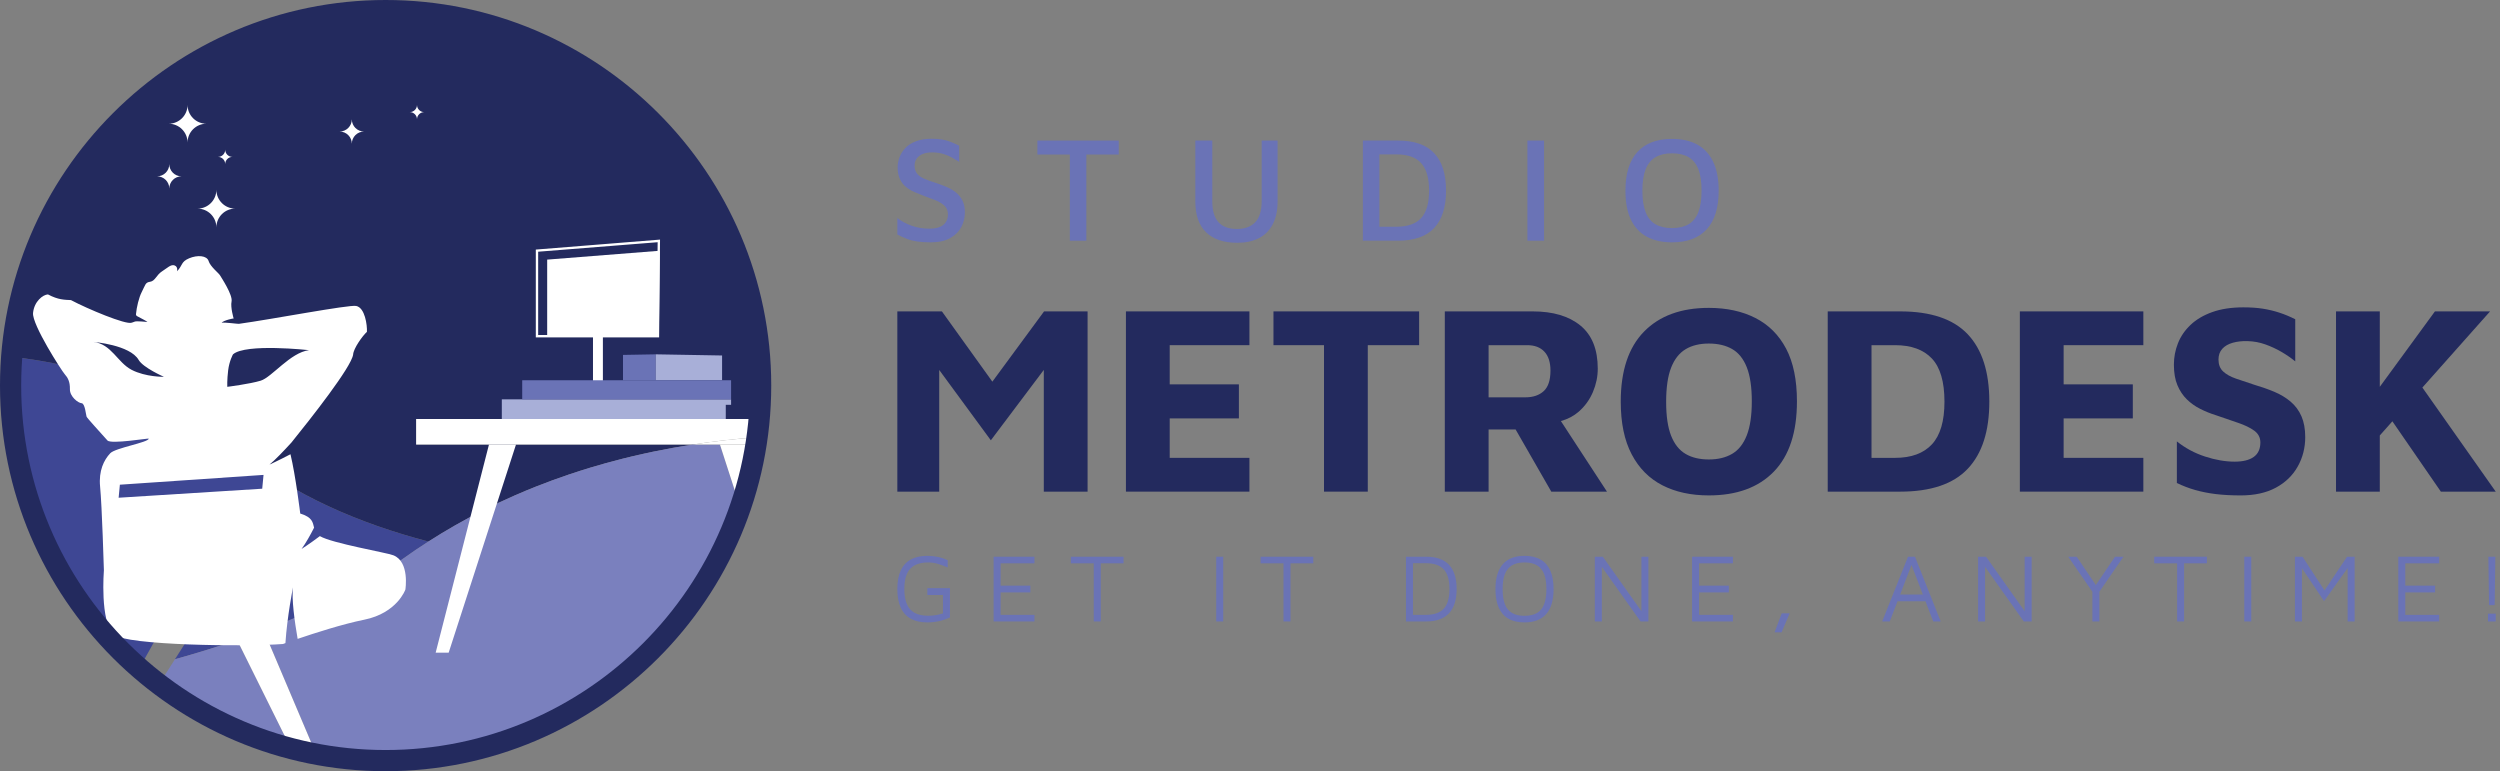 <svg width="389" height="120" viewBox="0 0 389 120" fill="none" xmlns="http://www.w3.org/2000/svg">
<rect x="0" y="0" width="389" height="120" fill="#808080" stroke="none"/>
<g clip-path="url(#clip0_574_40523)">
<path d="M30.822 96.936L27.223 102.579C40.46 98.893 53.072 93.851 62.676 86.961C63.328 86.493 63.984 86.038 64.642 85.592C64.672 85.572 64.702 85.552 64.733 85.531C65.372 85.1 66.013 84.678 66.657 84.266C55.971 81.46 45.484 77.037 37.272 70.13C25.892 60.559 13.019 56.758 1.73 55.508C1.622 56.955 1.566 58.418 1.566 59.894C1.566 77.498 9.363 93.281 21.691 103.98L25.766 96.665L30.822 96.936Z" fill="#3E4794"/>
<path d="M27.225 102.578L24.75 106.456C30.772 111.012 37.706 114.424 45.228 116.376L36.894 99.586C33.732 100.672 30.498 101.667 27.225 102.578Z" fill="#7A80BE"/>
<path d="M80.112 77.079C81.238 76.585 82.365 76.117 83.488 75.673C85.174 75.006 86.856 74.393 88.526 73.829C89.64 73.452 90.749 73.098 91.852 72.765C93.506 72.264 95.147 71.811 96.769 71.4C97.85 71.126 98.923 70.872 99.986 70.634C100.518 70.515 101.046 70.401 101.573 70.292C102.626 70.073 103.667 69.87 104.697 69.684C105.742 69.495 106.776 69.323 107.794 69.165H64.754V65.197H118.023C118.182 63.448 118.273 61.68 118.273 59.89C118.273 27.664 92.148 1.539 59.92 1.539C29.169 1.539 3.973 25.326 1.73 55.505C13.02 56.755 25.892 60.556 37.272 70.126C45.483 77.034 55.971 81.457 66.657 84.262C69.426 82.485 72.23 80.893 75.044 79.467C76.729 78.613 78.421 77.818 80.112 77.079Z" fill="#232A5E"/>
<path d="M64.754 69.167H107.795C111.288 68.629 114.612 68.27 117.704 68.043C117.835 67.102 117.936 66.152 118.023 65.199H64.754V69.167Z" fill="white"/>
<path d="M117.531 69.168H116.227L116.98 72.11C117.187 71.138 117.373 70.158 117.531 69.168Z" fill="#6A73B6"/>
<path d="M107.794 69.168C106.776 69.326 105.742 69.498 104.696 69.688C103.667 69.874 102.625 70.076 101.573 70.295C101.047 70.404 100.517 70.518 99.986 70.638C98.923 70.875 97.85 71.129 96.769 71.404C95.147 71.814 93.507 72.267 91.852 72.768C90.749 73.102 89.639 73.455 88.526 73.832C86.855 74.396 85.174 75.009 83.488 75.676C82.364 76.12 81.238 76.59 80.112 77.082C78.421 77.821 76.729 78.617 75.041 79.472C72.227 80.897 69.423 82.489 66.654 84.266C66.011 84.679 65.369 85.102 64.73 85.532C64.7 85.553 64.669 85.573 64.638 85.593C63.981 86.037 63.326 86.494 62.672 86.962C56.492 91.396 49.062 95.062 41.023 98.096L49.15 117.254C52.639 117.904 56.238 118.247 59.916 118.247C85.529 118.247 107.28 101.743 115.131 78.79L112.018 69.169L107.794 69.168Z" fill="#7A80BE"/>
<path d="M116.227 69.168H112.02L115.133 78.789C115.875 76.619 116.494 74.389 116.98 72.11L116.227 69.168Z" fill="white"/>
<path d="M107.797 69.167H117.535C117.595 68.794 117.653 68.419 117.706 68.043C114.614 68.269 111.29 68.629 107.797 69.167Z" fill="white"/>
<path d="M40.764 97.47L35.707 97.199L36.893 99.587C38.288 99.109 39.666 98.609 41.029 98.095L40.764 97.47Z" fill="white"/>
<path d="M36.891 99.586L45.225 116.376C46.518 116.711 47.827 117.005 49.152 117.253L41.026 98.094C39.664 98.608 38.286 99.108 36.891 99.586Z" fill="white"/>
<path d="M35.042 25.536C35.042 24.916 35.545 24.414 36.166 24.414C35.546 24.414 35.042 23.909 35.042 23.289C35.042 23.909 34.538 24.414 33.918 24.414C34.539 24.414 35.042 24.916 35.042 25.536Z" fill="white"/>
<path d="M64.886 16.32C64.886 16.941 64.382 17.445 63.762 17.445C64.382 17.445 64.886 17.948 64.886 18.568C64.886 17.948 65.389 17.445 66.01 17.445C65.389 17.445 64.886 16.942 64.886 16.32Z" fill="white"/>
<path d="M29.183 16.32C29.183 17.939 27.869 19.253 26.25 19.253C27.869 19.253 29.183 20.565 29.183 22.184C29.183 20.565 30.494 19.253 32.114 19.253C30.495 19.253 29.183 17.939 29.183 16.32Z" fill="white"/>
<path d="M33.668 29.527C33.668 31.147 32.353 32.461 30.734 32.461C32.353 32.461 33.668 33.772 33.668 35.391C33.668 33.772 34.979 32.461 36.598 32.461C34.979 32.46 33.668 31.146 33.668 29.527Z" fill="white"/>
<path d="M26.343 25.535C26.343 26.585 25.491 27.437 24.441 27.437C25.491 27.437 26.343 28.287 26.343 29.336C26.343 28.287 27.193 27.437 28.243 27.437C27.192 27.437 26.343 26.585 26.343 25.535Z" fill="white"/>
<path d="M54.745 18.566C54.745 19.616 53.893 20.468 52.844 20.468C53.893 20.468 54.745 21.318 54.745 22.368C54.745 21.318 55.595 20.468 56.644 20.468C55.595 20.468 54.745 19.616 54.745 18.566Z" fill="white"/>
<path d="M76.084 69.168L67.789 101.554H69.814L80.29 69.168H76.084Z" fill="white"/>
<path d="M78.082 62.137V65.198H112.93V62.988H113.759V62.137H81.259H78.082Z" fill="#A8AFD8"/>
<path d="M93.809 52.312H92.269V59.842H93.809V52.312Z" fill="white"/>
<path d="M102.646 39.016L85.141 40.395V52.315H102.52L102.646 39.016Z" fill="white"/>
<path d="M97.216 37.722L95.791 37.837L83.371 38.834V52.496H102.558L102.701 37.281L97.216 37.722ZM102.193 52.129H83.739V39.166L96.358 38.164L96.989 38.114L102.329 37.689L102.193 52.129Z" fill="white"/>
<path d="M102.036 55.133L96.938 55.224V59.166H102.036V55.133Z" fill="#6A73B6"/>
<path d="M102.035 55.133V59.166H112.356V55.314L102.035 55.133Z" fill="#A8AFD8"/>
<path d="M99.487 59.168H81.258V62.138H113.758V59.168H99.487Z" fill="#6A73B6"/>
<path d="M61.204 86.401C60.108 85.97 51.683 84.548 49.771 83.42C48.211 84.6 46.924 85.42 46.924 85.42C47.61 84.47 48.289 83.254 48.872 82.105C48.661 81.296 48.641 80.499 46.718 79.907C46.718 79.907 45.995 73.97 45.198 70.68C43.424 71.611 41.934 72.292 41.934 72.292C42.818 71.569 44.192 70.124 45.35 68.855C48.342 65.152 54.687 57.115 54.947 55.164C54.997 54.227 56.405 52.255 57.093 51.634C57.149 50.595 56.794 47.873 55.418 47.606C54.279 47.385 42.215 49.698 37.172 50.389C36.977 50.415 35.031 50.125 34.489 50.219C34.8 49.84 36.342 49.518 36.355 49.559C36.355 49.559 35.836 47.801 36.03 46.914C36.248 45.919 34.447 43.199 34.234 42.84C34.022 42.481 32.724 41.483 32.461 40.62C32.199 39.758 30.736 39.64 29.431 40.189C28.128 40.736 28.445 41.294 27.547 42.211C27.547 42.211 27.738 41.526 27.171 41.303C26.602 41.08 26.028 41.705 25.188 42.239C24.347 42.774 24.141 43.729 23.363 43.841C22.584 43.953 22.644 44.306 22.04 45.47C21.627 46.27 21.253 47.795 21.16 48.88C21.148 49.012 21.219 49.134 21.336 49.196C21.793 49.434 22.908 50.023 22.943 50.095C22.829 50.119 21.217 49.879 20.879 50.072C20.765 50.138 20.62 50.161 20.473 50.215C19.567 50.553 13.635 48.072 11.042 46.696C10.043 46.642 9.074 46.669 7.46 45.811C6.686 45.845 5.315 46.892 5.142 48.698C4.966 50.504 9.603 57.706 10.075 58.232C10.55 58.761 10.903 59.397 10.878 60.556C10.855 61.713 12.152 62.71 12.694 62.738C13.232 62.767 13.369 64.551 13.469 64.828C13.549 65.05 15.568 67.248 16.723 68.54C17.265 69.146 23.129 68.164 23.155 68.249C23.076 68.856 17.949 69.685 17.157 70.524C16.173 71.567 15.333 73.237 15.575 75.717C15.875 78.772 16.166 88.727 16.166 88.727C16.166 88.727 15.518 96.777 17.715 98.739C19.612 100.435 38.258 100.649 44.028 100.207C44.028 100.207 44.166 100.156 44.411 100.07C44.682 95.9 45.59 91.394 45.59 91.394C45.358 93.206 45.838 96.678 46.312 99.409C48.938 98.515 53.318 97.105 56.674 96.426C61.801 95.385 63.076 91.743 63.076 91.743C63.076 91.743 63.78 87.409 61.204 86.401ZM35.501 57.623C35.684 56.139 36.253 55.14 36.253 55.14C38.201 53.39 48.083 54.485 48.083 54.485C45.179 54.845 42.294 58.708 40.566 59.233C38.838 59.758 35.364 60.19 35.364 60.19C35.364 60.19 35.319 59.107 35.501 57.623ZM20.466 57.538C18.262 56.39 17.336 53.508 14.518 53.202C14.518 53.202 20.218 53.648 21.578 56.01C22.286 57.224 25.507 58.632 25.507 58.632C25.507 58.632 22.671 58.686 20.466 57.538ZM40.801 76.043L18.459 77.447L18.652 75.419L41.006 73.895L40.801 76.043Z" fill="white"/>
<path d="M60.002 120C26.917 120 0 93.084 0 59.999C0 26.915 26.917 0 60.002 0C93.087 0 120.005 26.915 120.005 59.999C120.004 93.084 93.087 120 60.002 120ZM60.002 3.296C28.735 3.296 3.297 28.733 3.297 59.999C3.297 91.266 28.734 116.703 60.002 116.703C91.269 116.703 116.706 91.266 116.706 59.999C116.706 28.734 91.268 3.296 60.002 3.296Z" fill="#232A5E"/>
<path d="M148.735 29.94C148.315 29.605 147.831 29.322 147.286 29.088C146.741 28.853 146.181 28.644 145.605 28.458C144.949 28.255 144.373 28.049 143.875 27.838C143.377 27.629 142.991 27.365 142.719 27.045C142.447 26.725 142.31 26.293 142.31 25.747C142.31 25.344 142.42 24.985 142.637 24.673C142.855 24.362 143.175 24.121 143.595 23.95C144.014 23.778 144.552 23.701 145.206 23.716C145.783 23.732 146.304 23.809 146.771 23.95C147.238 24.09 147.67 24.269 148.068 24.487C148.464 24.705 148.857 24.938 149.248 25.187V22.664C148.764 22.43 148.317 22.233 147.904 22.069C147.492 21.905 147.056 21.785 146.596 21.708C146.136 21.629 145.596 21.59 144.973 21.59C144.023 21.59 143.209 21.719 142.532 21.976C141.854 22.233 141.31 22.575 140.896 23.004C140.483 23.433 140.175 23.912 139.974 24.441C139.772 24.971 139.671 25.492 139.671 26.006C139.671 26.738 139.787 27.353 140.021 27.852C140.254 28.351 140.566 28.759 140.955 29.077C141.344 29.396 141.781 29.661 142.263 29.872C142.746 30.081 143.237 30.28 143.735 30.468C144.389 30.701 145.004 30.935 145.58 31.168C146.157 31.401 146.62 31.686 146.971 32.02C147.322 32.355 147.497 32.795 147.497 33.341C147.497 34.041 147.259 34.59 146.784 34.987C146.309 35.384 145.588 35.583 144.624 35.583C143.627 35.583 142.696 35.427 141.832 35.115C140.969 34.803 140.232 34.407 139.625 33.924V36.493C140.139 36.758 140.636 36.984 141.121 37.17C141.604 37.357 142.14 37.493 142.733 37.579C143.324 37.664 144.008 37.709 144.788 37.709C146.05 37.709 147.074 37.486 147.86 37.042C148.646 36.599 149.223 36.022 149.589 35.314C149.954 34.605 150.137 33.846 150.137 33.037C150.137 32.305 150.008 31.689 149.751 31.191C149.494 30.692 149.155 30.275 148.735 29.94Z" fill="#6A73B6"/>
<path d="M161.418 24.043H166.464V37.451H169.033V24.043H174.079V21.871H161.418V24.043Z" fill="#6A73B6"/>
<path d="M196.317 31.308C196.317 32.772 195.986 33.857 195.324 34.566C194.662 35.275 193.709 35.629 192.464 35.629C191.186 35.629 190.228 35.275 189.59 34.566C188.951 33.857 188.632 32.772 188.632 31.308V21.871H185.992V31.331C185.992 33.465 186.552 35.072 187.674 36.154C188.796 37.236 190.415 37.778 192.533 37.778C193.825 37.778 194.939 37.54 195.873 37.065C196.808 36.591 197.527 35.871 198.033 34.905C198.539 33.94 198.793 32.749 198.793 31.331V21.871H196.316L196.317 31.308Z" fill="#6A73B6"/>
<path d="M217.529 21.871H212.062V37.451H217.529C220.052 37.451 221.928 36.794 223.159 35.477C224.39 34.162 225.004 32.219 225.004 29.649C225.004 27.08 224.39 25.14 223.159 23.834C221.928 22.525 220.051 21.871 217.529 21.871ZM221.126 33.936C220.302 34.831 219.017 35.279 217.273 35.279H214.633V24.02H217.273C219.017 24.02 220.302 24.472 221.126 25.375C221.952 26.279 222.365 27.703 222.365 29.649C222.365 31.612 221.952 33.04 221.126 33.936Z" fill="#6A73B6"/>
<path d="M240.257 21.871H237.664V37.451H240.257V21.871Z" fill="#6A73B6"/>
<path d="M266.572 25.177C266.004 23.986 265.183 23.094 264.108 22.501C263.033 21.909 261.718 21.613 260.159 21.613C257.808 21.613 256.013 22.291 254.775 23.647C253.536 25.002 252.918 27.011 252.918 29.673C252.918 31.48 253.198 32.975 253.759 34.158C254.319 35.341 255.141 36.23 256.224 36.821C257.306 37.413 258.619 37.709 260.16 37.709C262.528 37.709 264.33 37.031 265.569 35.676C266.806 34.321 267.426 32.32 267.426 29.672C267.426 27.867 267.14 26.368 266.572 25.177ZM264.261 33.014C263.925 33.87 263.418 34.497 262.742 34.894C262.065 35.291 261.204 35.489 260.16 35.489C259.131 35.489 258.276 35.291 257.591 34.894C256.906 34.498 256.395 33.87 256.06 33.014C255.724 32.157 255.558 31.044 255.558 29.673C255.558 28.302 255.724 27.193 256.06 26.345C256.395 25.496 256.905 24.868 257.591 24.464C258.276 24.059 259.131 23.857 260.16 23.857C261.203 23.857 262.065 24.056 262.742 24.452C263.418 24.849 263.925 25.472 264.261 26.321C264.595 27.17 264.762 28.28 264.762 29.649C264.762 31.035 264.594 32.157 264.261 33.014Z" fill="#6A73B6"/>
<path d="M154.411 59.386L146.562 48.453H139.625V76.499H146.142V57.566L154.174 68.51L162.415 57.558V76.499H169.227V48.453H162.457L154.411 59.386Z" fill="#232A5E"/>
<path d="M175.195 76.499H194.411V71.242H182.007V65.104H192.771V59.807H182.007V53.709H194.411V48.453H175.195V76.499Z" fill="#232A5E"/>
<path d="M198.152 53.709H206.015V76.499H212.827V53.709H220.815V48.453H198.152V53.709Z" fill="#232A5E"/>
<path d="M245.627 64.074C246.608 63.22 247.35 62.196 247.856 61.004C248.36 59.814 248.612 58.601 248.612 57.368C248.612 54.368 247.714 52.133 245.92 50.661C244.126 49.189 241.646 48.453 238.478 48.453H224.812V76.499H231.625V66.828H235.83L241.381 76.499H250.042L242.874 65.517C243.942 65.216 244.863 64.739 245.627 64.074ZM240.202 60.858C239.502 61.502 238.548 61.825 237.344 61.825H231.625V53.709H237.638C238.786 53.709 239.677 54.046 240.306 54.719C240.938 55.392 241.253 56.374 241.253 57.662C241.254 59.149 240.902 60.213 240.202 60.858Z" fill="#232A5E"/>
<path d="M273.147 49.483C271.087 48.432 268.669 47.906 265.894 47.906C261.577 47.906 258.214 49.14 255.803 51.606C253.391 54.073 252.188 57.703 252.188 62.496C252.188 65.803 252.754 68.537 253.891 70.695C255.026 72.854 256.616 74.458 258.663 75.509C260.708 76.561 263.12 77.085 265.895 77.085C270.24 77.085 273.612 75.853 276.008 73.386C278.405 70.92 279.604 67.275 279.604 62.454C279.604 59.118 279.043 56.385 277.921 54.255C276.798 52.125 275.208 50.534 273.147 49.483ZM271.803 67.731C271.283 69.062 270.527 70.023 269.532 70.611C268.536 71.198 267.325 71.493 265.895 71.493C264.466 71.493 263.261 71.207 262.28 70.631C261.297 70.057 260.548 69.117 260.031 67.815C259.512 66.51 259.253 64.753 259.253 62.537C259.253 60.295 259.512 58.514 260.031 57.198C260.548 55.88 261.298 54.928 262.28 54.338C263.261 53.749 264.467 53.455 265.895 53.455C267.325 53.455 268.536 53.743 269.532 54.317C270.527 54.892 271.284 55.837 271.803 57.155C272.321 58.473 272.581 60.24 272.581 62.454C272.581 64.642 272.32 66.401 271.803 67.731Z" fill="#232A5E"/>
<path d="M295.663 48.453H284.395V76.499H295.663C300.429 76.499 303.932 75.316 306.175 72.945C308.418 70.577 309.538 67.095 309.538 62.497C309.538 57.871 308.417 54.376 306.175 52.006C303.932 49.639 300.429 48.453 295.663 48.453ZM300.604 69.141C299.301 70.543 297.388 71.243 294.864 71.243H291.207V53.709H294.864C297.388 53.709 299.301 54.403 300.604 55.79C301.907 57.178 302.559 59.414 302.559 62.497C302.559 65.526 301.907 67.74 300.604 69.141Z" fill="#232A5E"/>
<path d="M314.289 76.499H333.504V71.242H321.101V65.104H331.865V59.807H321.101V53.709H333.504V48.453H314.289V76.499Z" fill="#232A5E"/>
<path d="M356.423 62.498C355.693 61.881 354.847 61.369 353.879 60.963C352.912 60.557 351.853 60.185 350.704 59.848C349.667 59.512 348.728 59.197 347.887 58.903C347.045 58.609 346.388 58.237 345.91 57.788C345.434 57.34 345.196 56.724 345.196 55.938C345.196 55.265 345.392 54.712 345.785 54.277C346.177 53.842 346.723 53.527 347.424 53.33C348.124 53.135 348.896 53.051 349.738 53.078C350.691 53.106 351.602 53.275 352.471 53.584C353.339 53.893 354.174 54.277 354.973 54.74C355.772 55.203 356.493 55.7 357.139 56.232V49.674C356.297 49.253 355.471 48.91 354.658 48.644C353.844 48.378 352.997 48.176 352.113 48.034C351.23 47.894 350.214 47.824 349.065 47.824C347.215 47.824 345.602 48.07 344.229 48.559C342.855 49.05 341.727 49.716 340.844 50.557C339.961 51.398 339.309 52.351 338.889 53.416C338.468 54.483 338.258 55.589 338.258 56.738C338.258 57.999 338.439 59.065 338.804 59.934C339.168 60.803 339.658 61.539 340.276 62.142C340.892 62.745 341.594 63.242 342.378 63.634C343.163 64.026 343.962 64.348 344.776 64.602C346.065 65.049 347.228 65.45 348.265 65.799C349.301 66.151 350.136 66.556 350.767 67.017C351.398 67.481 351.713 68.09 351.713 68.847C351.713 69.856 351.37 70.608 350.683 71.097C349.996 71.587 349.007 71.833 347.718 71.833C346.261 71.833 344.718 71.566 343.092 71.034C341.466 70.501 340.008 69.717 338.72 68.679V75.154C339.645 75.602 340.597 75.967 341.579 76.247C342.56 76.526 343.625 76.737 344.776 76.879C345.925 77.017 347.214 77.087 348.644 77.087C350.801 77.087 352.625 76.689 354.11 75.89C355.596 75.091 356.731 73.998 357.516 72.61C358.3 71.222 358.694 69.687 358.694 68.005C358.694 66.745 358.496 65.666 358.105 64.767C357.712 63.872 357.152 63.114 356.423 62.498Z" fill="#232A5E"/>
<path d="M379.799 76.499H388.335L376.922 60.303L387.453 48.453H378.874L370.296 60.191V48.453H363.484V76.499H370.296V67.759L372.254 65.555L379.799 76.499Z" fill="#232A5E"/>
<path d="M144.292 96.847C143.265 96.847 142.404 96.653 141.71 96.266C141.016 95.879 140.493 95.3 140.146 94.529C139.799 93.761 139.625 92.802 139.625 91.653C139.625 90.506 139.798 89.55 140.146 88.785C140.494 88.02 141.015 87.446 141.71 87.063C142.404 86.68 143.265 86.488 144.292 86.488C144.845 86.488 145.389 86.545 145.923 86.656C146.456 86.766 146.97 86.938 147.463 87.168V88.3C146.99 88.09 146.496 87.907 145.983 87.751C145.47 87.596 144.947 87.516 144.413 87.516C143.568 87.516 142.87 87.665 142.321 87.962C141.772 88.258 141.367 88.711 141.106 89.321C140.843 89.93 140.713 90.708 140.713 91.654C140.713 92.601 140.844 93.38 141.106 93.995C141.367 94.61 141.773 95.064 142.321 95.362C142.869 95.659 143.567 95.808 144.413 95.808C144.815 95.808 145.208 95.778 145.591 95.716C145.974 95.656 146.351 95.565 146.724 95.445V92.577H144.293V91.518H147.812V96.064C147.258 96.325 146.689 96.522 146.105 96.653C145.519 96.782 144.915 96.847 144.292 96.847Z" fill="#6A73B6"/>
<path d="M154.605 96.698V86.625H160.963V87.653H155.692V91.125H160.328V92.182H155.692V95.671H160.963V96.698L154.605 96.698Z" fill="#6A73B6"/>
<path d="M170.188 96.698V87.653H166.625V86.625H174.825V87.653H171.276V96.698H170.188Z" fill="#6A73B6"/>
<path d="M189.246 96.698V86.625H190.333V96.698H189.246Z" fill="#6A73B6"/>
<path d="M199.712 96.698V87.653H196.148V86.625H204.348V87.653H200.8V96.698H199.712Z" fill="#6A73B6"/>
<path d="M218.77 96.698V86.625H221.926C223.496 86.625 224.676 87.045 225.467 87.885C226.257 88.726 226.652 89.982 226.652 91.653C226.652 93.324 226.258 94.581 225.467 95.427C224.676 96.273 223.496 96.697 221.926 96.697L218.77 96.698ZM219.857 95.67H221.85C223.139 95.67 224.075 95.347 224.659 94.703C225.243 94.058 225.536 93.042 225.536 91.653C225.536 90.264 225.244 89.245 224.659 88.603C224.075 87.958 223.139 87.635 221.85 87.635H219.857V95.67Z" fill="#6A73B6"/>
<path d="M237.207 96.847C236.211 96.847 235.376 96.653 234.708 96.266C234.038 95.879 233.535 95.302 233.197 94.538C232.86 93.772 232.691 92.816 232.691 91.668C232.691 89.958 233.071 88.665 233.832 87.794C234.592 86.923 235.717 86.488 237.207 86.488C238.214 86.488 239.051 86.683 239.721 87.071C240.391 87.457 240.893 88.034 241.231 88.799C241.568 89.564 241.737 90.521 241.737 91.667C241.737 93.379 241.358 94.671 240.597 95.542C239.837 96.411 238.707 96.847 237.207 96.847ZM237.207 95.821C238.001 95.821 238.651 95.675 239.155 95.382C239.658 95.091 240.028 94.638 240.264 94.023C240.5 93.408 240.619 92.624 240.619 91.667C240.619 90.712 240.501 89.928 240.264 89.32C240.027 88.711 239.657 88.257 239.155 87.961C238.651 87.664 238.001 87.515 237.207 87.515C236.421 87.515 235.777 87.664 235.274 87.961C234.771 88.257 234.4 88.71 234.164 89.32C233.927 89.929 233.809 90.712 233.809 91.667C233.809 92.624 233.927 93.409 234.164 94.023C234.401 94.637 234.771 95.091 235.274 95.382C235.777 95.675 236.422 95.821 237.207 95.821Z" fill="#6A73B6"/>
<path d="M248.156 96.698V86.625H249.395L255.677 95.488L255.404 95.911V86.625H256.492V96.698H255.269L248.745 87.501L249.244 87.033V96.698L248.156 96.698Z" fill="#6A73B6"/>
<path d="M263.285 96.698V86.625H269.642V87.653H264.373V91.125H269.009V92.182H264.373V95.671H269.642V96.698L263.285 96.698Z" fill="#6A73B6"/>
<path d="M276.121 98.39L277.239 95.43H278.477L277.209 98.39H276.121Z" fill="#6A73B6"/>
<path d="M292.867 96.698L296.884 86.625H297.971L301.973 96.698H300.811L297.323 87.636L297.549 87.607L294.046 96.698H292.867ZM294.634 93.555L295.103 92.514H300.041L300.116 93.555H294.634Z" fill="#6A73B6"/>
<path d="M307.789 96.698V86.625H309.028L315.31 95.488L315.037 95.911V86.625H316.125V96.698H314.901L308.378 87.501L308.877 87.033V96.698L307.789 96.698Z" fill="#6A73B6"/>
<path d="M325.577 96.698V92.077L321.816 86.626H323.13L326.316 91.336L325.969 91.246L329.095 86.625H330.409L326.483 92.333L326.664 91.638V96.698H325.577Z" fill="#6A73B6"/>
<path d="M338.76 96.698V87.653H335.195V86.625H343.395V87.653H339.846V96.698H338.76Z" fill="#6A73B6"/>
<path d="M349.211 96.698V86.625H350.298V96.698H349.211Z" fill="#6A73B6"/>
<path d="M357.094 96.698V86.625H358.271L362.001 92.347L361.261 92.514L365.202 86.625H366.381V96.698H365.293V87.712H365.777L361.623 93.54L357.788 87.832L358.181 87.274V96.697L357.094 96.698Z" fill="#6A73B6"/>
<path d="M373.176 96.698V86.625H379.533V87.653H374.263V91.125H378.899V92.182H374.263V95.671H379.533V96.698L373.176 96.698Z" fill="#6A73B6"/>
<path d="M387.129 96.698V95.488H388.337V96.698H387.129ZM387.295 94.159L387.189 86.625H388.277L388.171 94.159H387.295Z" fill="#6A73B6"/>
</g>
<defs>
<clipPath id="clip0_574_40523">
<rect width="388.338" height="120" fill="white"/>
</clipPath>
</defs>
</svg>
